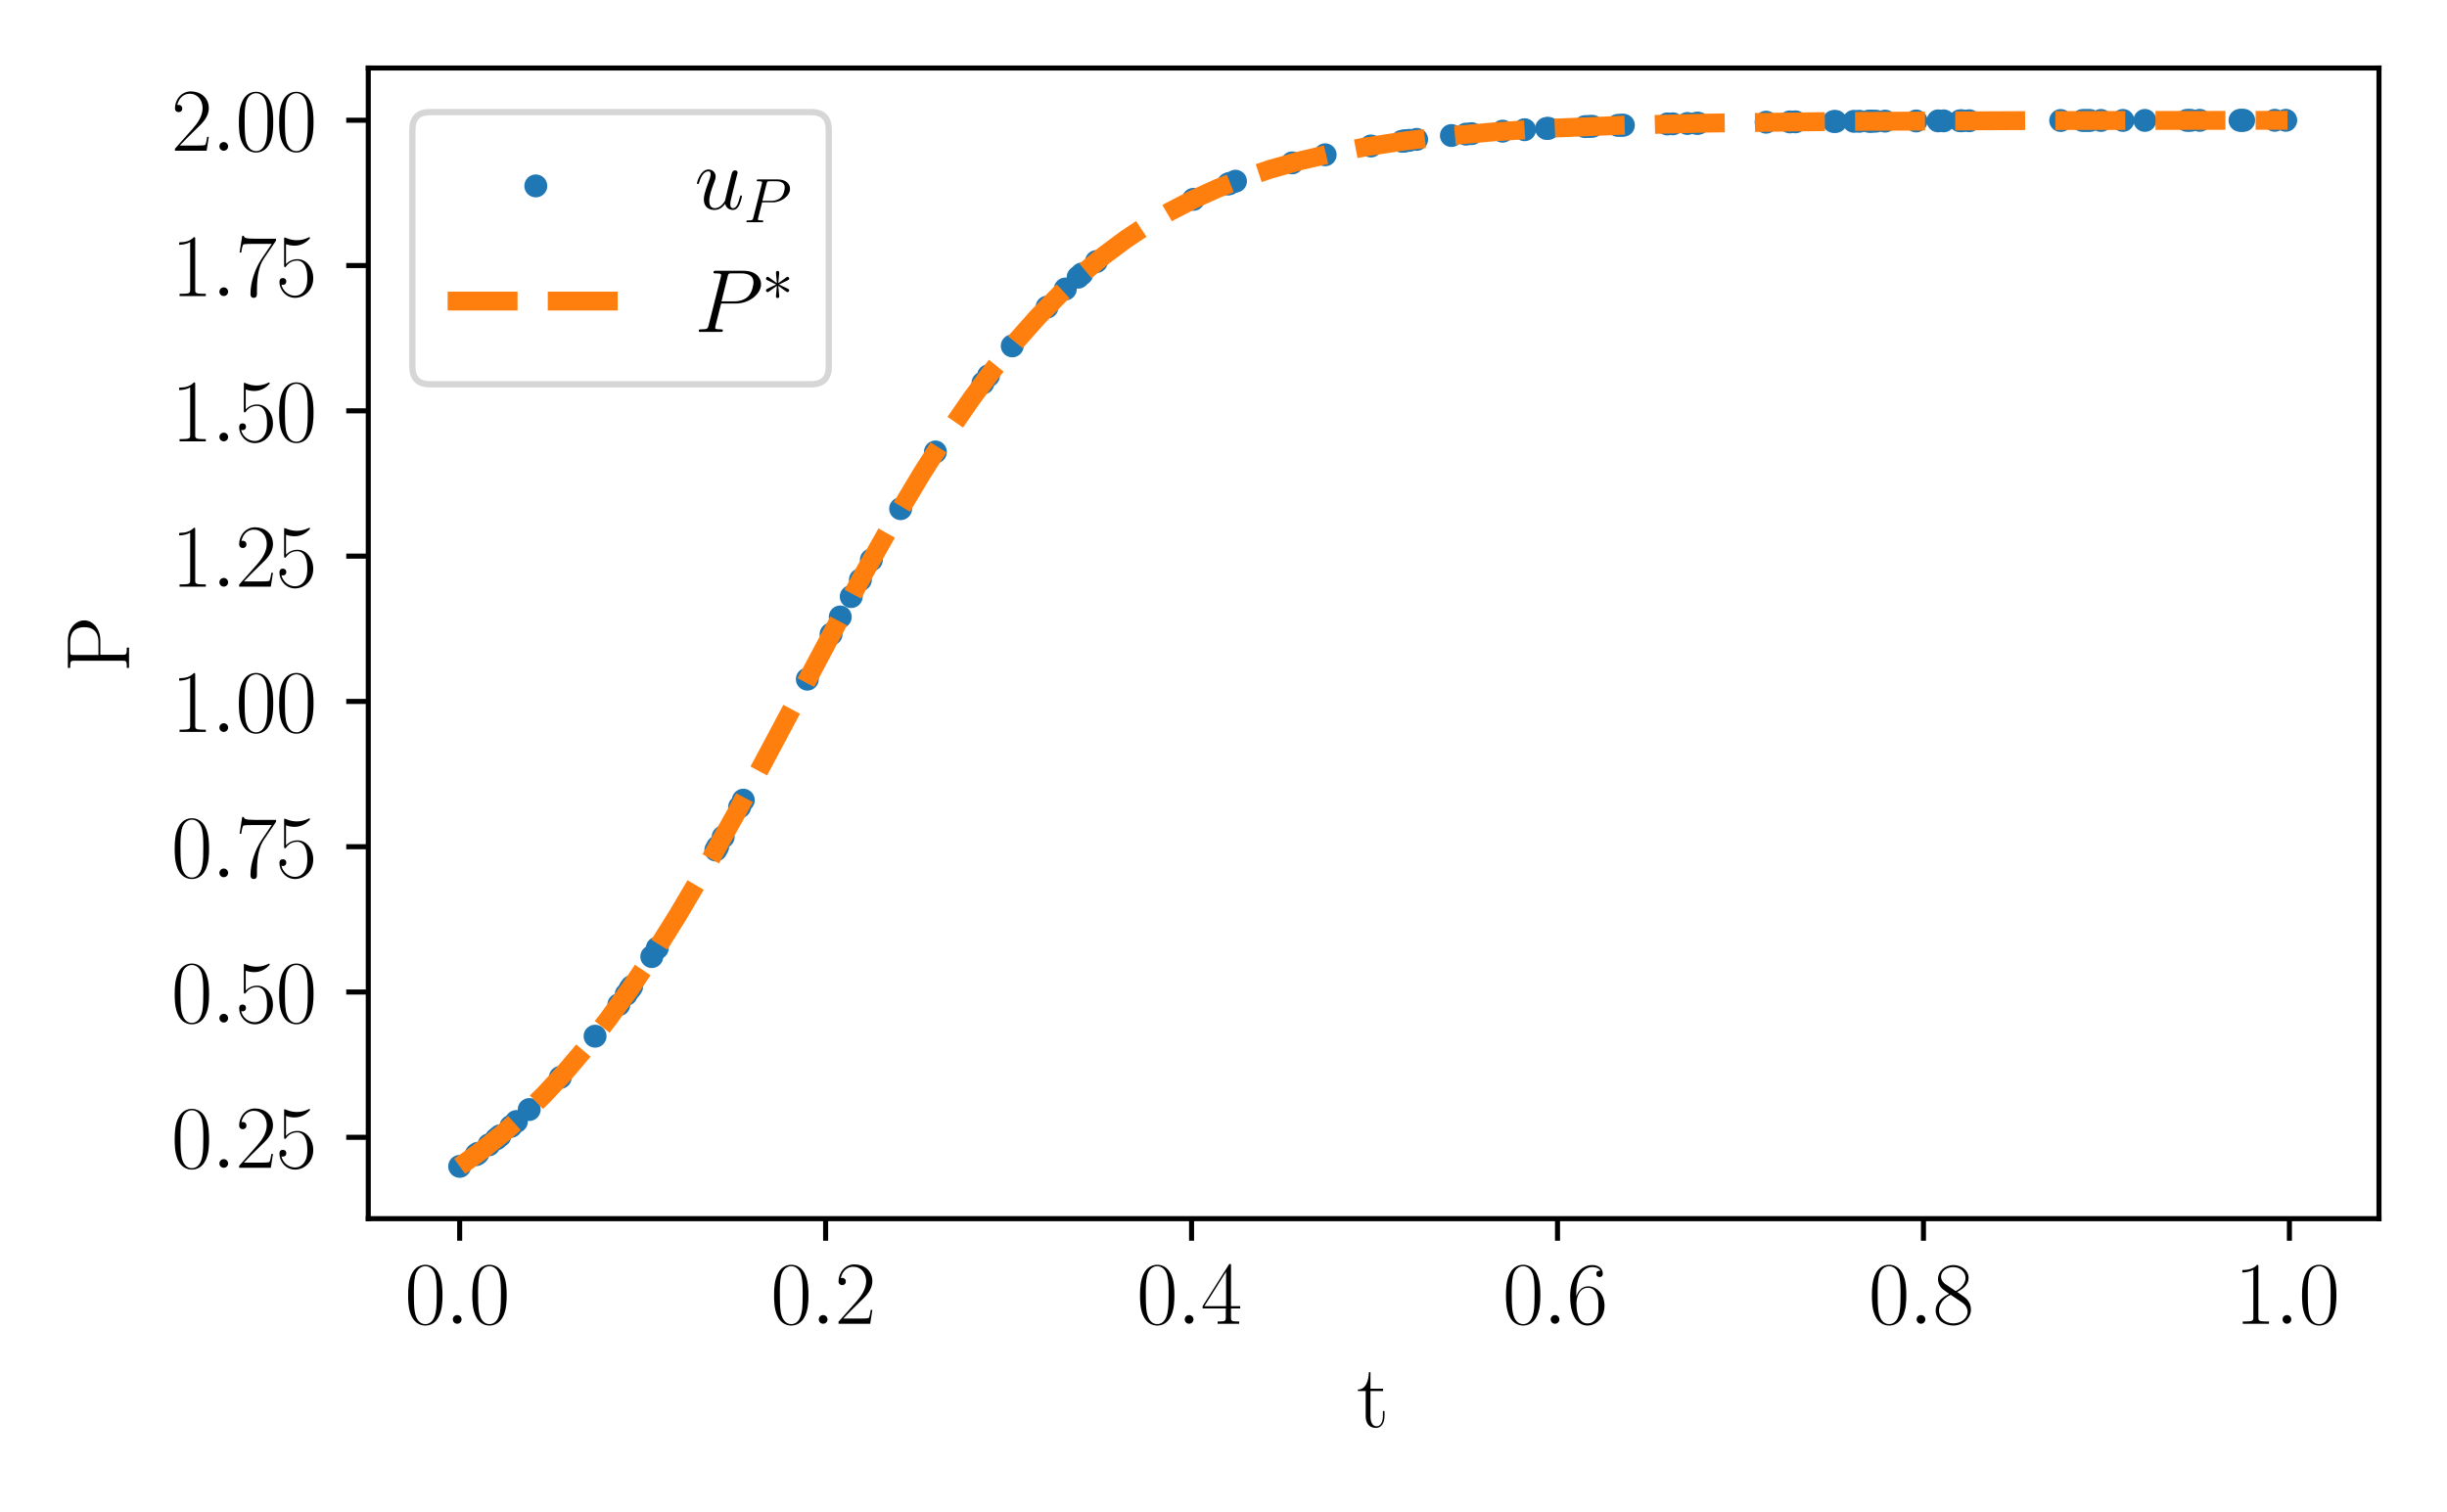 <?xml version="1.0" encoding="utf-8" standalone="no"?>
<!DOCTYPE svg PUBLIC "-//W3C//DTD SVG 1.1//EN"
  "http://www.w3.org/Graphics/SVG/1.1/DTD/svg11.dtd">
<svg xmlns:xlink="http://www.w3.org/1999/xlink" width="388.543pt" height="240.133pt" viewBox="0 0 388.543 240.133" xmlns="http://www.w3.org/2000/svg" version="1.1">
 <defs>
  <style type="text/css">*{stroke-linejoin: round; stroke-linecap: butt}</style>
 </defs>
 <g id="figure_1">
  <g id="patch_1">
   <path d="M 0 240.133 
L 388.543 240.133 
L 388.543 0 
L 0 0 
z
" style="fill: #ffffff"/>
  </g>
  <g id="axes_1">
   <g id="patch_2">
    <path d="M 58.477 193.537 
L 377.743 193.537 
L 377.743 10.8 
L 58.477 10.8 
z
" style="fill: #ffffff"/>
   </g>
   <g id="PathCollection_1">
    <defs>
     <path id="m539f0df235" d="M 0 1.323 
C 0.351 1.323 0.687 1.183 0.935 0.935 
C 1.183 0.687 1.323 0.351 1.323 0 
C 1.323 -0.351 1.183 -0.687 0.935 -0.935 
C 0.687 -1.183 0.351 -1.323 0 -1.323 
C -0.351 -1.323 -0.687 -1.183 -0.935 -0.935 
C -1.183 -0.687 -1.323 -0.351 -1.323 0 
C -1.323 0.351 -1.183 0.687 -0.935 0.935 
C -0.687 1.183 -0.351 1.323 0 1.323 
z
" style="stroke: #1f77b4"/>
    </defs>
    <g clip-path="url(#p1e58e44eea)">
     <use xlink:href="#m539f0df235" x="72.989" y="185.231" style="fill: #1f77b4; stroke: #1f77b4"/>
     <use xlink:href="#m539f0df235" x="75.604" y="183.367" style="fill: #1f77b4; stroke: #1f77b4"/>
     <use xlink:href="#m539f0df235" x="75.894" y="183.15" style="fill: #1f77b4; stroke: #1f77b4"/>
     <use xlink:href="#m539f0df235" x="77.638" y="181.804" style="fill: #1f77b4; stroke: #1f77b4"/>
     <use xlink:href="#m539f0df235" x="78.8" y="180.866" style="fill: #1f77b4; stroke: #1f77b4"/>
     <use xlink:href="#m539f0df235" x="79.381" y="180.383" style="fill: #1f77b4; stroke: #1f77b4"/>
     <use xlink:href="#m539f0df235" x="81.124" y="178.884" style="fill: #1f77b4; stroke: #1f77b4"/>
     <use xlink:href="#m539f0df235" x="81.996" y="178.104" style="fill: #1f77b4; stroke: #1f77b4"/>
     <use xlink:href="#m539f0df235" x="84.029" y="176.205" style="fill: #1f77b4; stroke: #1f77b4"/>
     <use xlink:href="#m539f0df235" x="88.968" y="171.105" style="fill: #1f77b4; stroke: #1f77b4"/>
     <use xlink:href="#m539f0df235" x="94.488" y="164.557" style="fill: #1f77b4; stroke: #1f77b4"/>
     <use xlink:href="#m539f0df235" x="98.265" y="159.548" style="fill: #1f77b4; stroke: #1f77b4"/>
     <use xlink:href="#m539f0df235" x="99.428" y="157.921" style="fill: #1f77b4; stroke: #1f77b4"/>
     <use xlink:href="#m539f0df235" x="100.009" y="157.092" style="fill: #1f77b4; stroke: #1f77b4"/>
     <use xlink:href="#m539f0df235" x="100.299" y="156.674" style="fill: #1f77b4; stroke: #1f77b4"/>
     <use xlink:href="#m539f0df235" x="103.495" y="151.915" style="fill: #1f77b4; stroke: #1f77b4"/>
     <use xlink:href="#m539f0df235" x="104.367" y="150.567" style="fill: #1f77b4; stroke: #1f77b4"/>
     <use xlink:href="#m539f0df235" x="113.664" y="134.991" style="fill: #1f77b4; stroke: #1f77b4"/>
     <use xlink:href="#m539f0df235" x="113.954" y="134.474" style="fill: #1f77b4; stroke: #1f77b4"/>
     <use xlink:href="#m539f0df235" x="114.826" y="132.911" style="fill: #1f77b4; stroke: #1f77b4"/>
     <use xlink:href="#m539f0df235" x="117.441" y="128.149" style="fill: #1f77b4; stroke: #1f77b4"/>
     <use xlink:href="#m539f0df235" x="118.022" y="127.077" style="fill: #1f77b4; stroke: #1f77b4"/>
     <use xlink:href="#m539f0df235" x="128.19" y="107.858" style="fill: #1f77b4; stroke: #1f77b4"/>
     <use xlink:href="#m539f0df235" x="131.967" y="100.702" style="fill: #1f77b4; stroke: #1f77b4"/>
     <use xlink:href="#m539f0df235" x="133.42" y="97.978" style="fill: #1f77b4; stroke: #1f77b4"/>
     <use xlink:href="#m539f0df235" x="135.163" y="94.741" style="fill: #1f77b4; stroke: #1f77b4"/>
     <use xlink:href="#m539f0df235" x="136.616" y="92.074" style="fill: #1f77b4; stroke: #1f77b4"/>
     <use xlink:href="#m539f0df235" x="138.359" y="88.918" style="fill: #1f77b4; stroke: #1f77b4"/>
     <use xlink:href="#m539f0df235" x="143.007" y="80.784" style="fill: #1f77b4; stroke: #1f77b4"/>
     <use xlink:href="#m539f0df235" x="148.527" y="71.778" style="fill: #1f77b4; stroke: #1f77b4"/>
     <use xlink:href="#m539f0df235" x="156.081" y="60.823" style="fill: #1f77b4; stroke: #1f77b4"/>
     <use xlink:href="#m539f0df235" x="156.953" y="59.668" style="fill: #1f77b4; stroke: #1f77b4"/>
     <use xlink:href="#m539f0df235" x="160.73" y="54.93" style="fill: #1f77b4; stroke: #1f77b4"/>
     <use xlink:href="#m539f0df235" x="166.25" y="48.778" style="fill: #1f77b4; stroke: #1f77b4"/>
     <use xlink:href="#m539f0df235" x="169.155" y="45.897" style="fill: #1f77b4; stroke: #1f77b4"/>
     <use xlink:href="#m539f0df235" x="171.189" y="44.022" style="fill: #1f77b4; stroke: #1f77b4"/>
     <use xlink:href="#m539f0df235" x="171.77" y="43.507" style="fill: #1f77b4; stroke: #1f77b4"/>
     <use xlink:href="#m539f0df235" x="174.094" y="41.535" style="fill: #1f77b4; stroke: #1f77b4"/>
     <use xlink:href="#m539f0df235" x="189.493" y="31.66" style="fill: #1f77b4; stroke: #1f77b4"/>
     <use xlink:href="#m539f0df235" x="195.013" y="29.228" style="fill: #1f77b4; stroke: #1f77b4"/>
     <use xlink:href="#m539f0df235" x="195.303" y="29.113" style="fill: #1f77b4; stroke: #1f77b4"/>
     <use xlink:href="#m539f0df235" x="196.175" y="28.775" style="fill: #1f77b4; stroke: #1f77b4"/>
     <use xlink:href="#m539f0df235" x="205.181" y="25.866" style="fill: #1f77b4; stroke: #1f77b4"/>
     <use xlink:href="#m539f0df235" x="210.411" y="24.583" style="fill: #1f77b4; stroke: #1f77b4"/>
     <use xlink:href="#m539f0df235" x="217.674" y="23.186" style="fill: #1f77b4; stroke: #1f77b4"/>
     <use xlink:href="#m539f0df235" x="222.613" y="22.441" style="fill: #1f77b4; stroke: #1f77b4"/>
     <use xlink:href="#m539f0df235" x="222.904" y="22.402" style="fill: #1f77b4; stroke: #1f77b4"/>
     <use xlink:href="#m539f0df235" x="223.194" y="22.363" style="fill: #1f77b4; stroke: #1f77b4"/>
     <use xlink:href="#m539f0df235" x="223.775" y="22.286" style="fill: #1f77b4; stroke: #1f77b4"/>
     <use xlink:href="#m539f0df235" x="224.937" y="22.138" style="fill: #1f77b4; stroke: #1f77b4"/>
     <use xlink:href="#m539f0df235" x="230.458" y="21.523" style="fill: #1f77b4; stroke: #1f77b4"/>
     <use xlink:href="#m539f0df235" x="232.782" y="21.302" style="fill: #1f77b4; stroke: #1f77b4"/>
     <use xlink:href="#m539f0df235" x="233.653" y="21.225" style="fill: #1f77b4; stroke: #1f77b4"/>
     <use xlink:href="#m539f0df235" x="238.593" y="20.834" style="fill: #1f77b4; stroke: #1f77b4"/>
     <use xlink:href="#m539f0df235" x="242.079" y="20.601" style="fill: #1f77b4; stroke: #1f77b4"/>
     <use xlink:href="#m539f0df235" x="245.565" y="20.4" style="fill: #1f77b4; stroke: #1f77b4"/>
     <use xlink:href="#m539f0df235" x="245.856" y="20.384" style="fill: #1f77b4; stroke: #1f77b4"/>
     <use xlink:href="#m539f0df235" x="251.666" y="20.109" style="fill: #1f77b4; stroke: #1f77b4"/>
     <use xlink:href="#m539f0df235" x="252.248" y="20.085" style="fill: #1f77b4; stroke: #1f77b4"/>
     <use xlink:href="#m539f0df235" x="252.829" y="20.062" style="fill: #1f77b4; stroke: #1f77b4"/>
     <use xlink:href="#m539f0df235" x="256.896" y="19.912" style="fill: #1f77b4; stroke: #1f77b4"/>
     <use xlink:href="#m539f0df235" x="257.477" y="19.893" style="fill: #1f77b4; stroke: #1f77b4"/>
     <use xlink:href="#m539f0df235" x="257.768" y="19.884" style="fill: #1f77b4; stroke: #1f77b4"/>
     <use xlink:href="#m539f0df235" x="264.74" y="19.686" style="fill: #1f77b4; stroke: #1f77b4"/>
     <use xlink:href="#m539f0df235" x="265.612" y="19.665" style="fill: #1f77b4; stroke: #1f77b4"/>
     <use xlink:href="#m539f0df235" x="267.936" y="19.613" style="fill: #1f77b4; stroke: #1f77b4"/>
     <use xlink:href="#m539f0df235" x="269.389" y="19.583" style="fill: #1f77b4; stroke: #1f77b4"/>
     <use xlink:href="#m539f0df235" x="269.679" y="19.577" style="fill: #1f77b4; stroke: #1f77b4"/>
     <use xlink:href="#m539f0df235" x="280.429" y="19.404" style="fill: #1f77b4; stroke: #1f77b4"/>
     <use xlink:href="#m539f0df235" x="284.206" y="19.36" style="fill: #1f77b4; stroke: #1f77b4"/>
     <use xlink:href="#m539f0df235" x="285.078" y="19.35" style="fill: #1f77b4; stroke: #1f77b4"/>
     <use xlink:href="#m539f0df235" x="291.179" y="19.293" style="fill: #1f77b4; stroke: #1f77b4"/>
     <use xlink:href="#m539f0df235" x="291.469" y="19.291" style="fill: #1f77b4; stroke: #1f77b4"/>
     <use xlink:href="#m539f0df235" x="294.375" y="19.269" style="fill: #1f77b4; stroke: #1f77b4"/>
     <use xlink:href="#m539f0df235" x="295.246" y="19.263" style="fill: #1f77b4; stroke: #1f77b4"/>
     <use xlink:href="#m539f0df235" x="296.699" y="19.253" style="fill: #1f77b4; stroke: #1f77b4"/>
     <use xlink:href="#m539f0df235" x="296.99" y="19.251" style="fill: #1f77b4; stroke: #1f77b4"/>
     <use xlink:href="#m539f0df235" x="297.28" y="19.249" style="fill: #1f77b4; stroke: #1f77b4"/>
     <use xlink:href="#m539f0df235" x="297.861" y="19.246" style="fill: #1f77b4; stroke: #1f77b4"/>
     <use xlink:href="#m539f0df235" x="299.314" y="19.237" style="fill: #1f77b4; stroke: #1f77b4"/>
     <use xlink:href="#m539f0df235" x="304.253" y="19.211" style="fill: #1f77b4; stroke: #1f77b4"/>
     <use xlink:href="#m539f0df235" x="307.739" y="19.195" style="fill: #1f77b4; stroke: #1f77b4"/>
     <use xlink:href="#m539f0df235" x="308.611" y="19.192" style="fill: #1f77b4; stroke: #1f77b4"/>
     <use xlink:href="#m539f0df235" x="311.226" y="19.182" style="fill: #1f77b4; stroke: #1f77b4"/>
     <use xlink:href="#m539f0df235" x="311.516" y="19.181" style="fill: #1f77b4; stroke: #1f77b4"/>
     <use xlink:href="#m539f0df235" x="312.678" y="19.177" style="fill: #1f77b4; stroke: #1f77b4"/>
     <use xlink:href="#m539f0df235" x="327.205" y="19.14" style="fill: #1f77b4; stroke: #1f77b4"/>
     <use xlink:href="#m539f0df235" x="330.691" y="19.135" style="fill: #1f77b4; stroke: #1f77b4"/>
     <use xlink:href="#m539f0df235" x="331.272" y="19.134" style="fill: #1f77b4; stroke: #1f77b4"/>
     <use xlink:href="#m539f0df235" x="331.853" y="19.133" style="fill: #1f77b4; stroke: #1f77b4"/>
     <use xlink:href="#m539f0df235" x="333.597" y="19.13" style="fill: #1f77b4; stroke: #1f77b4"/>
     <use xlink:href="#m539f0df235" x="337.083" y="19.126" style="fill: #1f77b4; stroke: #1f77b4"/>
     <use xlink:href="#m539f0df235" x="340.569" y="19.122" style="fill: #1f77b4; stroke: #1f77b4"/>
     <use xlink:href="#m539f0df235" x="347.252" y="19.116" style="fill: #1f77b4; stroke: #1f77b4"/>
     <use xlink:href="#m539f0df235" x="347.833" y="19.115" style="fill: #1f77b4; stroke: #1f77b4"/>
     <use xlink:href="#m539f0df235" x="349.285" y="19.114" style="fill: #1f77b4; stroke: #1f77b4"/>
     <use xlink:href="#m539f0df235" x="355.677" y="19.11" style="fill: #1f77b4; stroke: #1f77b4"/>
     <use xlink:href="#m539f0df235" x="355.968" y="19.11" style="fill: #1f77b4; stroke: #1f77b4"/>
     <use xlink:href="#m539f0df235" x="356.258" y="19.11" style="fill: #1f77b4; stroke: #1f77b4"/>
     <use xlink:href="#m539f0df235" x="361.197" y="19.107" style="fill: #1f77b4; stroke: #1f77b4"/>
     <use xlink:href="#m539f0df235" x="362.94" y="19.106" style="fill: #1f77b4; stroke: #1f77b4"/>
    </g>
   </g>
   <g id="matplotlib.axis_1">
    <g id="xtick_1">
     <g id="line2d_1">
      <defs>
       <path id="m722404ad8f" d="M 0 0 
L 0 3.5 
" style="stroke: #000000; stroke-width: 0.8"/>
      </defs>
      <g>
       <use xlink:href="#m722404ad8f" x="72.989" y="193.537" style="stroke: #000000; stroke-width: 0.8"/>
      </g>
     </g>
     <g id="text_1">
      <!-- $\mathdefault{0.0}$ -->
      <g transform="translate(64.264 210.223) scale(0.14 -0.14)">
       <defs>
        <path id="CMR17-30" d="M 2688 2025 
C 2688 2416 2682 3080 2413 3591 
C 2176 4039 1798 4198 1466 4198 
C 1158 4198 768 4058 525 3597 
C 269 3118 243 2524 243 2025 
C 243 1661 250 1106 448 619 
C 723 -39 1216 -128 1466 -128 
C 1760 -128 2208 -7 2470 600 
C 2662 1042 2688 1559 2688 2025 
z
M 1466 -26 
C 1056 -26 813 325 723 812 
C 653 1188 653 1738 653 2096 
C 653 2588 653 2997 736 3387 
C 858 3929 1216 4096 1466 4096 
C 1728 4096 2067 3923 2189 3400 
C 2272 3036 2278 2607 2278 2096 
C 2278 1680 2278 1169 2202 792 
C 2067 95 1690 -26 1466 -26 
z
" transform="scale(0.016)"/>
        <path id="CMMI12-3a" d="M 1178 307 
C 1178 492 1024 619 870 619 
C 685 619 557 466 557 313 
C 557 128 710 0 864 0 
C 1050 0 1178 153 1178 307 
z
" transform="scale(0.016)"/>
       </defs>
       <use xlink:href="#CMR17-30" transform="scale(0.996)"/>
       <use xlink:href="#CMMI12-3a" transform="translate(45.69 0) scale(0.996)"/>
       <use xlink:href="#CMR17-30" transform="translate(72.788 0) scale(0.996)"/>
      </g>
     </g>
    </g>
    <g id="xtick_2">
     <g id="line2d_2">
      <g>
       <use xlink:href="#m722404ad8f" x="131.096" y="193.537" style="stroke: #000000; stroke-width: 0.8"/>
      </g>
     </g>
     <g id="text_2">
      <!-- $\mathdefault{0.2}$ -->
      <g transform="translate(122.37 210.223) scale(0.14 -0.14)">
       <defs>
        <path id="CMR17-32" d="M 2669 989 
L 2554 989 
C 2490 536 2438 459 2413 420 
C 2381 369 1920 369 1830 369 
L 602 369 
C 832 619 1280 1072 1824 1597 
C 2214 1967 2669 2402 2669 3035 
C 2669 3790 2067 4224 1395 4224 
C 691 4224 262 3604 262 3030 
C 262 2780 448 2748 525 2748 
C 589 2748 781 2787 781 3010 
C 781 3207 614 3264 525 3264 
C 486 3264 448 3258 422 3245 
C 544 3790 915 4058 1306 4058 
C 1862 4058 2227 3617 2227 3035 
C 2227 2479 1901 2000 1536 1584 
L 262 146 
L 262 0 
L 2515 0 
L 2669 989 
z
" transform="scale(0.016)"/>
       </defs>
       <use xlink:href="#CMR17-30" transform="scale(0.996)"/>
       <use xlink:href="#CMMI12-3a" transform="translate(45.69 0) scale(0.996)"/>
       <use xlink:href="#CMR17-32" transform="translate(72.788 0) scale(0.996)"/>
      </g>
     </g>
    </g>
    <g id="xtick_3">
     <g id="line2d_3">
      <g>
       <use xlink:href="#m722404ad8f" x="189.202" y="193.537" style="stroke: #000000; stroke-width: 0.8"/>
      </g>
     </g>
     <g id="text_3">
      <!-- $\mathdefault{0.4}$ -->
      <g transform="translate(180.477 210.223) scale(0.14 -0.14)">
       <defs>
        <path id="CMR17-34" d="M 2150 4122 
C 2150 4256 2144 4256 2029 4256 
L 128 1254 
L 128 1088 
L 1779 1088 
L 1779 457 
C 1779 224 1766 160 1318 160 
L 1197 160 
L 1197 0 
C 1402 0 1747 0 1965 0 
C 2182 0 2528 0 2733 0 
L 2733 160 
L 2611 160 
C 2163 160 2150 224 2150 457 
L 2150 1088 
L 2803 1088 
L 2803 1254 
L 2150 1254 
L 2150 4122 
z
M 1798 3703 
L 1798 1254 
L 256 1254 
L 1798 3703 
z
" transform="scale(0.016)"/>
       </defs>
       <use xlink:href="#CMR17-30" transform="scale(0.996)"/>
       <use xlink:href="#CMMI12-3a" transform="translate(45.69 0) scale(0.996)"/>
       <use xlink:href="#CMR17-34" transform="translate(72.788 0) scale(0.996)"/>
      </g>
     </g>
    </g>
    <g id="xtick_4">
     <g id="line2d_4">
      <g>
       <use xlink:href="#m722404ad8f" x="247.308" y="193.537" style="stroke: #000000; stroke-width: 0.8"/>
      </g>
     </g>
     <g id="text_4">
      <!-- $\mathdefault{0.6}$ -->
      <g transform="translate(238.583 210.223) scale(0.14 -0.14)">
       <defs>
        <path id="CMR17-36" d="M 678 2176 
C 678 3690 1395 4032 1811 4032 
C 1946 4032 2272 4009 2400 3776 
C 2298 3776 2106 3776 2106 3553 
C 2106 3381 2246 3323 2336 3323 
C 2394 3323 2566 3348 2566 3560 
C 2566 3954 2246 4179 1805 4179 
C 1043 4179 243 3390 243 1984 
C 243 253 966 -128 1478 -128 
C 2099 -128 2688 427 2688 1283 
C 2688 2081 2170 2662 1517 2662 
C 1126 2662 838 2407 678 1960 
L 678 2176 
z
M 1478 25 
C 691 25 691 1200 691 1436 
C 691 1896 909 2560 1504 2560 
C 1613 2560 1926 2560 2138 2120 
C 2253 1870 2253 1609 2253 1289 
C 2253 944 2253 690 2118 434 
C 1978 171 1773 25 1478 25 
z
" transform="scale(0.016)"/>
       </defs>
       <use xlink:href="#CMR17-30" transform="scale(0.996)"/>
       <use xlink:href="#CMMI12-3a" transform="translate(45.69 0) scale(0.996)"/>
       <use xlink:href="#CMR17-36" transform="translate(72.788 0) scale(0.996)"/>
      </g>
     </g>
    </g>
    <g id="xtick_5">
     <g id="line2d_5">
      <g>
       <use xlink:href="#m722404ad8f" x="305.415" y="193.537" style="stroke: #000000; stroke-width: 0.8"/>
      </g>
     </g>
     <g id="text_5">
      <!-- $\mathdefault{0.8}$ -->
      <g transform="translate(296.69 210.223) scale(0.14 -0.14)">
       <defs>
        <path id="CMR17-38" d="M 1741 2264 
C 2144 2467 2554 2773 2554 3263 
C 2554 3841 1990 4179 1472 4179 
C 890 4179 378 3759 378 3180 
C 378 3021 416 2747 666 2505 
C 730 2442 998 2251 1171 2130 
C 883 1983 211 1634 211 934 
C 211 279 838 -128 1459 -128 
C 2144 -128 2720 362 2720 1010 
C 2720 1590 2330 1857 2074 2029 
L 1741 2264 
z
M 902 2822 
C 851 2854 595 3051 595 3351 
C 595 3739 998 4032 1459 4032 
C 1965 4032 2336 3676 2336 3262 
C 2336 2669 1670 2331 1638 2331 
C 1632 2331 1626 2331 1574 2370 
L 902 2822 
z
M 2080 1519 
C 2176 1449 2483 1240 2483 851 
C 2483 381 2010 25 1472 25 
C 890 25 448 438 448 940 
C 448 1443 838 1862 1280 2060 
L 2080 1519 
z
" transform="scale(0.016)"/>
       </defs>
       <use xlink:href="#CMR17-30" transform="scale(0.996)"/>
       <use xlink:href="#CMMI12-3a" transform="translate(45.69 0) scale(0.996)"/>
       <use xlink:href="#CMR17-38" transform="translate(72.788 0) scale(0.996)"/>
      </g>
     </g>
    </g>
    <g id="xtick_6">
     <g id="line2d_6">
      <g>
       <use xlink:href="#m722404ad8f" x="363.521" y="193.537" style="stroke: #000000; stroke-width: 0.8"/>
      </g>
     </g>
     <g id="text_6">
      <!-- $\mathdefault{1.0}$ -->
      <g transform="translate(354.796 210.223) scale(0.14 -0.14)">
       <defs>
        <path id="CMR17-31" d="M 1702 4058 
C 1702 4192 1696 4192 1606 4192 
C 1357 3916 979 3827 621 3827 
C 602 3827 570 3827 563 3808 
C 557 3795 557 3782 557 3648 
C 755 3648 1088 3686 1344 3839 
L 1344 461 
C 1344 236 1331 160 781 160 
L 589 160 
L 589 0 
C 896 0 1216 0 1523 0 
C 1830 0 2150 0 2458 0 
L 2458 160 
L 2266 160 
C 1715 160 1702 230 1702 458 
L 1702 4058 
z
" transform="scale(0.016)"/>
       </defs>
       <use xlink:href="#CMR17-31" transform="scale(0.996)"/>
       <use xlink:href="#CMMI12-3a" transform="translate(45.69 0) scale(0.996)"/>
       <use xlink:href="#CMR17-30" transform="translate(72.788 0) scale(0.996)"/>
      </g>
     </g>
    </g>
    <g id="text_7">
     <!-- t -->
     <g transform="translate(215.454 226.621) scale(0.14 -0.14)">
      <defs>
       <path id="CMR17-74" d="M 966 2560 
L 1862 2560 
L 1862 2725 
L 966 2725 
L 966 3904 
L 851 3904 
C 838 3245 614 2668 70 2668 
L 70 2560 
L 627 2560 
L 627 771 
C 627 650 627 -64 1370 -64 
C 1747 -64 1965 306 1965 777 
L 1965 1140 
L 1850 1140 
L 1850 783 
C 1850 344 1677 51 1408 51 
C 1222 51 966 178 966 758 
L 966 2560 
z
" transform="scale(0.016)"/>
      </defs>
      <use xlink:href="#CMR17-74" transform="scale(0.996)"/>
     </g>
    </g>
   </g>
   <g id="matplotlib.axis_2">
    <g id="ytick_1">
     <g id="line2d_7">
      <defs>
       <path id="mdd5d1e5791" d="M 0 0 
L -3.5 0 
" style="stroke: #000000; stroke-width: 0.8"/>
      </defs>
      <g>
       <use xlink:href="#mdd5d1e5791" x="58.477" y="180.616" style="stroke: #000000; stroke-width: 0.8"/>
      </g>
     </g>
     <g id="text_8">
      <!-- $\mathdefault{0.25}$ -->
      <g transform="translate(27.198 185.459) scale(0.14 -0.14)">
       <defs>
        <path id="CMR17-35" d="M 730 3692 
C 794 3666 1056 3584 1325 3584 
C 1920 3584 2246 3911 2432 4100 
C 2432 4157 2432 4192 2394 4192 
C 2387 4192 2374 4192 2323 4163 
C 2099 4058 1837 3973 1517 3973 
C 1325 3973 1037 3999 723 4139 
C 653 4171 640 4171 634 4171 
C 602 4171 595 4164 595 4037 
L 595 2203 
C 595 2089 595 2057 659 2057 
C 691 2057 704 2070 736 2114 
C 941 2401 1222 2522 1542 2522 
C 1766 2522 2246 2382 2246 1289 
C 2246 1085 2246 715 2054 421 
C 1894 159 1645 25 1370 25 
C 947 25 518 320 403 814 
C 429 807 480 795 506 795 
C 589 795 749 840 749 1038 
C 749 1210 627 1280 506 1280 
C 358 1280 262 1190 262 1011 
C 262 454 704 -128 1382 -128 
C 2042 -128 2669 440 2669 1264 
C 2669 2030 2170 2624 1549 2624 
C 1222 2624 947 2503 730 2274 
L 730 3692 
z
" transform="scale(0.016)"/>
       </defs>
       <use xlink:href="#CMR17-30" transform="scale(0.996)"/>
       <use xlink:href="#CMMI12-3a" transform="translate(45.69 0) scale(0.996)"/>
       <use xlink:href="#CMR17-32" transform="translate(72.788 0) scale(0.996)"/>
       <use xlink:href="#CMR17-35" transform="translate(118.478 0) scale(0.996)"/>
      </g>
     </g>
    </g>
    <g id="ytick_2">
     <g id="line2d_8">
      <g>
       <use xlink:href="#mdd5d1e5791" x="58.477" y="157.542" style="stroke: #000000; stroke-width: 0.8"/>
      </g>
     </g>
     <g id="text_9">
      <!-- $\mathdefault{0.50}$ -->
      <g transform="translate(27.198 162.385) scale(0.14 -0.14)">
       <use xlink:href="#CMR17-30" transform="scale(0.996)"/>
       <use xlink:href="#CMMI12-3a" transform="translate(45.69 0) scale(0.996)"/>
       <use xlink:href="#CMR17-35" transform="translate(72.788 0) scale(0.996)"/>
       <use xlink:href="#CMR17-30" transform="translate(118.478 0) scale(0.996)"/>
      </g>
     </g>
    </g>
    <g id="ytick_3">
     <g id="line2d_9">
      <g>
       <use xlink:href="#mdd5d1e5791" x="58.477" y="134.467" style="stroke: #000000; stroke-width: 0.8"/>
      </g>
     </g>
     <g id="text_10">
      <!-- $\mathdefault{0.75}$ -->
      <g transform="translate(27.198 139.31) scale(0.14 -0.14)">
       <defs>
        <path id="CMR17-37" d="M 2886 3941 
L 2886 4081 
L 1382 4081 
C 634 4081 621 4165 595 4288 
L 480 4288 
L 294 3094 
L 410 3094 
C 429 3215 474 3540 550 3661 
C 589 3712 1062 3712 1171 3712 
L 2579 3712 
L 1869 2661 
C 1395 1954 1069 999 1069 165 
C 1069 89 1069 -128 1299 -128 
C 1530 -128 1530 89 1530 171 
L 1530 465 
C 1530 1508 1709 2196 2003 2636 
L 2886 3941 
z
" transform="scale(0.016)"/>
       </defs>
       <use xlink:href="#CMR17-30" transform="scale(0.996)"/>
       <use xlink:href="#CMMI12-3a" transform="translate(45.69 0) scale(0.996)"/>
       <use xlink:href="#CMR17-37" transform="translate(72.788 0) scale(0.996)"/>
       <use xlink:href="#CMR17-35" transform="translate(118.478 0) scale(0.996)"/>
      </g>
     </g>
    </g>
    <g id="ytick_4">
     <g id="line2d_10">
      <g>
       <use xlink:href="#mdd5d1e5791" x="58.477" y="111.393" style="stroke: #000000; stroke-width: 0.8"/>
      </g>
     </g>
     <g id="text_11">
      <!-- $\mathdefault{1.00}$ -->
      <g transform="translate(27.198 116.236) scale(0.14 -0.14)">
       <use xlink:href="#CMR17-31" transform="scale(0.996)"/>
       <use xlink:href="#CMMI12-3a" transform="translate(45.69 0) scale(0.996)"/>
       <use xlink:href="#CMR17-30" transform="translate(72.788 0) scale(0.996)"/>
       <use xlink:href="#CMR17-30" transform="translate(118.478 0) scale(0.996)"/>
      </g>
     </g>
    </g>
    <g id="ytick_5">
     <g id="line2d_11">
      <g>
       <use xlink:href="#mdd5d1e5791" x="58.477" y="88.319" style="stroke: #000000; stroke-width: 0.8"/>
      </g>
     </g>
     <g id="text_12">
      <!-- $\mathdefault{1.25}$ -->
      <g transform="translate(27.198 93.162) scale(0.14 -0.14)">
       <use xlink:href="#CMR17-31" transform="scale(0.996)"/>
       <use xlink:href="#CMMI12-3a" transform="translate(45.69 0) scale(0.996)"/>
       <use xlink:href="#CMR17-32" transform="translate(72.788 0) scale(0.996)"/>
       <use xlink:href="#CMR17-35" transform="translate(118.478 0) scale(0.996)"/>
      </g>
     </g>
    </g>
    <g id="ytick_6">
     <g id="line2d_12">
      <g>
       <use xlink:href="#mdd5d1e5791" x="58.477" y="65.245" style="stroke: #000000; stroke-width: 0.8"/>
      </g>
     </g>
     <g id="text_13">
      <!-- $\mathdefault{1.50}$ -->
      <g transform="translate(27.198 70.088) scale(0.14 -0.14)">
       <use xlink:href="#CMR17-31" transform="scale(0.996)"/>
       <use xlink:href="#CMMI12-3a" transform="translate(45.69 0) scale(0.996)"/>
       <use xlink:href="#CMR17-35" transform="translate(72.788 0) scale(0.996)"/>
       <use xlink:href="#CMR17-30" transform="translate(118.478 0) scale(0.996)"/>
      </g>
     </g>
    </g>
    <g id="ytick_7">
     <g id="line2d_13">
      <g>
       <use xlink:href="#mdd5d1e5791" x="58.477" y="42.171" style="stroke: #000000; stroke-width: 0.8"/>
      </g>
     </g>
     <g id="text_14">
      <!-- $\mathdefault{1.75}$ -->
      <g transform="translate(27.198 47.014) scale(0.14 -0.14)">
       <use xlink:href="#CMR17-31" transform="scale(0.996)"/>
       <use xlink:href="#CMMI12-3a" transform="translate(45.69 0) scale(0.996)"/>
       <use xlink:href="#CMR17-37" transform="translate(72.788 0) scale(0.996)"/>
       <use xlink:href="#CMR17-35" transform="translate(118.478 0) scale(0.996)"/>
      </g>
     </g>
    </g>
    <g id="ytick_8">
     <g id="line2d_14">
      <g>
       <use xlink:href="#mdd5d1e5791" x="58.477" y="19.096" style="stroke: #000000; stroke-width: 0.8"/>
      </g>
     </g>
     <g id="text_15">
      <!-- $\mathdefault{2.00}$ -->
      <g transform="translate(27.198 23.939) scale(0.14 -0.14)">
       <use xlink:href="#CMR17-32" transform="scale(0.996)"/>
       <use xlink:href="#CMMI12-3a" transform="translate(45.69 0) scale(0.996)"/>
       <use xlink:href="#CMR17-30" transform="translate(72.788 0) scale(0.996)"/>
       <use xlink:href="#CMR17-30" transform="translate(118.478 0) scale(0.996)"/>
      </g>
     </g>
    </g>
    <g id="text_16">
     <!-- P -->
     <g transform="translate(20.486 106.814) rotate(-90) scale(0.14 -0.14)">
      <defs>
       <path id="CMR17-50" d="M 1267 2042 
L 2291 2042 
C 3117 2042 3718 2578 3718 3184 
C 3718 3791 3130 4352 2291 4352 
L 333 4352 
L 333 4186 
C 774 4186 845 4186 845 3899 
L 845 446 
C 845 160 774 160 333 160 
L 333 0 
C 518 0 858 0 1056 0 
C 1254 0 1594 0 1779 0 
L 1779 160 
C 1338 160 1267 160 1267 446 
L 1267 2042 
z
M 1254 2176 
L 1254 3938 
C 1254 4155 1267 4186 1523 4186 
L 2170 4186 
C 2995 4186 3232 3714 3232 3184 
C 3232 2604 2950 2176 2170 2176 
L 1254 2176 
z
" transform="scale(0.016)"/>
      </defs>
      <use xlink:href="#CMR17-50" transform="scale(0.996)"/>
     </g>
    </g>
   </g>
   <g id="line2d_15">
    <path d="M 72.989 185.231 
L 76.475 182.709 
L 79.962 179.892 
L 83.158 177.033 
L 86.354 173.892 
L 89.549 170.459 
L 93.036 166.369 
L 96.522 161.913 
L 100.009 157.092 
L 103.785 151.468 
L 107.562 145.449 
L 111.92 138.062 
L 116.859 129.216 
L 123.251 117.261 
L 137.197 91.016 
L 142.136 82.274 
L 146.494 75.005 
L 150.561 68.666 
L 154.338 63.202 
L 157.825 58.536 
L 161.311 54.239 
L 164.797 50.309 
L 168.284 46.736 
L 171.77 43.507 
L 175.256 40.602 
L 178.743 38.002 
L 182.229 35.684 
L 185.716 33.625 
L 189.493 31.66 
L 193.269 29.943 
L 197.337 28.342 
L 201.695 26.876 
L 206.343 25.558 
L 211.282 24.394 
L 216.803 23.333 
L 222.904 22.402 
L 229.586 21.611 
L 237.43 20.919 
L 246.437 20.354 
L 257.477 19.893 
L 271.423 19.544 
L 290.888 19.296 
L 321.685 19.152 
L 363.231 19.106 
L 363.231 19.106 
" clip-path="url(#p1e58e44eea)" style="fill: none; stroke-dasharray: 11.1,4.8; stroke-dashoffset: 0; stroke: #ff7f0e; stroke-width: 3"/>
   </g>
   <g id="patch_3">
    <path d="M 58.477 193.537 
L 58.477 10.8 
" style="fill: none; stroke: #000000; stroke-width: 0.8; stroke-linejoin: miter; stroke-linecap: square"/>
   </g>
   <g id="patch_4">
    <path d="M 377.743 193.537 
L 377.743 10.8 
" style="fill: none; stroke: #000000; stroke-width: 0.8; stroke-linejoin: miter; stroke-linecap: square"/>
   </g>
   <g id="patch_5">
    <path d="M 58.477 193.537 
L 377.743 193.537 
" style="fill: none; stroke: #000000; stroke-width: 0.8; stroke-linejoin: miter; stroke-linecap: square"/>
   </g>
   <g id="patch_6">
    <path d="M 58.477 10.8 
L 377.743 10.8 
" style="fill: none; stroke: #000000; stroke-width: 0.8; stroke-linejoin: miter; stroke-linecap: square"/>
   </g>
   <g id="legend_1">
    <g id="patch_7">
     <path d="M 68.277 61.024 
L 128.794 61.024 
Q 131.594 61.024 131.594 58.224 
L 131.594 20.6 
Q 131.594 17.8 128.794 17.8 
L 68.277 17.8 
Q 65.477 17.8 65.477 20.6 
L 65.477 58.224 
Q 65.477 61.024 68.277 61.024 
z
" style="fill: #ffffff; opacity: 0.8; stroke: #cccccc; stroke-linejoin: miter"/>
    </g>
    <g id="PathCollection_2">
     <g>
      <use xlink:href="#m539f0df235" x="85.077" y="29.525" style="fill: #1f77b4; stroke: #1f77b4"/>
     </g>
    </g>
    <g id="text_17">
     <!-- $u_P$ -->
     <g transform="translate(110.277 33.2) scale(0.14 -0.14)">
      <defs>
       <path id="CMMI12-75" d="M 2182 370 
C 2266 13 2573 -64 2726 -64 
C 2931 -64 3085 70 3187 287 
C 3296 517 3379 894 3379 913 
C 3379 945 3354 971 3315 971 
C 3258 971 3251 939 3226 843 
C 3110 402 2995 64 2739 64 
C 2547 64 2547 275 2547 358 
C 2547 505 2566 568 2630 837 
C 2675 1009 2720 1181 2758 1360 
L 3021 2401 
C 3066 2561 3066 2574 3066 2593 
C 3066 2689 2989 2753 2893 2753 
C 2707 2753 2662 2593 2624 2433 
C 2560 2184 2214 811 2170 588 
C 2163 588 1914 64 1446 64 
C 1114 64 1050 351 1050 588 
C 1050 952 1229 1462 1395 1890 
C 1472 2095 1504 2178 1504 2305 
C 1504 2580 1306 2816 998 2816 
C 410 2816 173 1890 173 1839 
C 173 1814 198 1782 243 1782 
C 301 1782 307 1807 333 1896 
C 486 2441 736 2682 979 2682 
C 1043 2682 1146 2682 1146 2478 
C 1146 2312 1075 2127 979 1884 
C 698 1124 666 881 666 690 
C 666 38 1158 -64 1421 -64 
C 1830 -64 2054 217 2182 370 
z
" transform="scale(0.016)"/>
       <path id="CMMI12-50" d="M 1894 2023 
L 2970 2023 
C 3853 2023 4736 2673 4736 3401 
C 4736 3898 4314 4352 3507 4352 
L 1530 4352 
C 1408 4352 1350 4352 1350 4231 
C 1350 4167 1408 4167 1504 4167 
C 1894 4167 1894 4116 1894 4046 
C 1894 4034 1894 3995 1869 3899 
L 1005 472 
C 947 249 934 185 486 185 
C 365 185 301 185 301 70 
C 301 0 358 0 397 0 
C 518 0 646 0 768 0 
L 1517 0 
C 1638 0 1773 0 1894 0 
C 1946 0 2016 0 2016 121 
C 2016 185 1958 185 1862 185 
C 1478 185 1472 230 1472 293 
C 1472 325 1478 369 1485 401 
L 1894 2023 
z
M 2355 3930 
C 2413 4167 2438 4167 2688 4167 
L 3322 4167 
C 3802 4167 4198 4013 4198 3535 
C 4198 3369 4115 2827 3821 2534 
C 3712 2419 3405 2176 2822 2176 
L 1920 2176 
L 2355 3930 
z
" transform="scale(0.016)"/>
      </defs>
      <use xlink:href="#CMMI12-75" transform="scale(0.996)"/>
      <use xlink:href="#CMMI12-50" transform="translate(55.52 -14.944) scale(0.697)"/>
     </g>
    </g>
    <g id="line2d_16">
     <path d="M 71.077 47.812 
L 85.077 47.812 
L 99.077 47.812 
" style="fill: none; stroke-dasharray: 11.1,4.8; stroke-dashoffset: 0; stroke: #ff7f0e; stroke-width: 3"/>
    </g>
    <g id="text_18">
     <!-- $P^*$ -->
     <g transform="translate(110.277 52.712) scale(0.14 -0.14)">
      <defs>
       <path id="CMSY10-3" d="M 1760 2719 
C 1766 2808 1766 2962 1600 2962 
C 1498 2962 1414 2879 1434 2795 
L 1434 2712 
L 1523 1720 
L 704 2316 
C 646 2348 634 2360 589 2360 
C 499 2360 416 2271 416 2181 
C 416 2079 480 2053 544 2021 
L 1453 1586 
L 570 1158 
C 467 1107 416 1081 416 985 
C 416 889 499 806 589 806 
C 634 806 646 806 806 928 
L 1523 1446 
L 1427 371 
C 1427 236 1542 204 1594 204 
C 1670 204 1766 248 1766 371 
L 1670 1446 
L 2490 851 
C 2547 819 2560 806 2605 806 
C 2694 806 2778 896 2778 985 
C 2778 1081 2720 1113 2643 1152 
C 2259 1343 2246 1343 1741 1580 
L 2624 2008 
C 2726 2060 2778 2085 2778 2181 
C 2778 2277 2694 2360 2605 2360 
C 2560 2360 2547 2360 2387 2239 
L 1670 1720 
L 1760 2719 
z
" transform="scale(0.016)"/>
      </defs>
      <use xlink:href="#CMMI12-50" transform="scale(0.996)"/>
      <use xlink:href="#CMSY10-3" transform="translate(76.426 36.154) scale(0.697)"/>
     </g>
    </g>
   </g>
  </g>
 </g>
 <defs>
  <clipPath id="p1e58e44eea">
   <rect x="58.477" y="10.8" width="319.266" height="182.737"/>
  </clipPath>
 </defs>
</svg>
